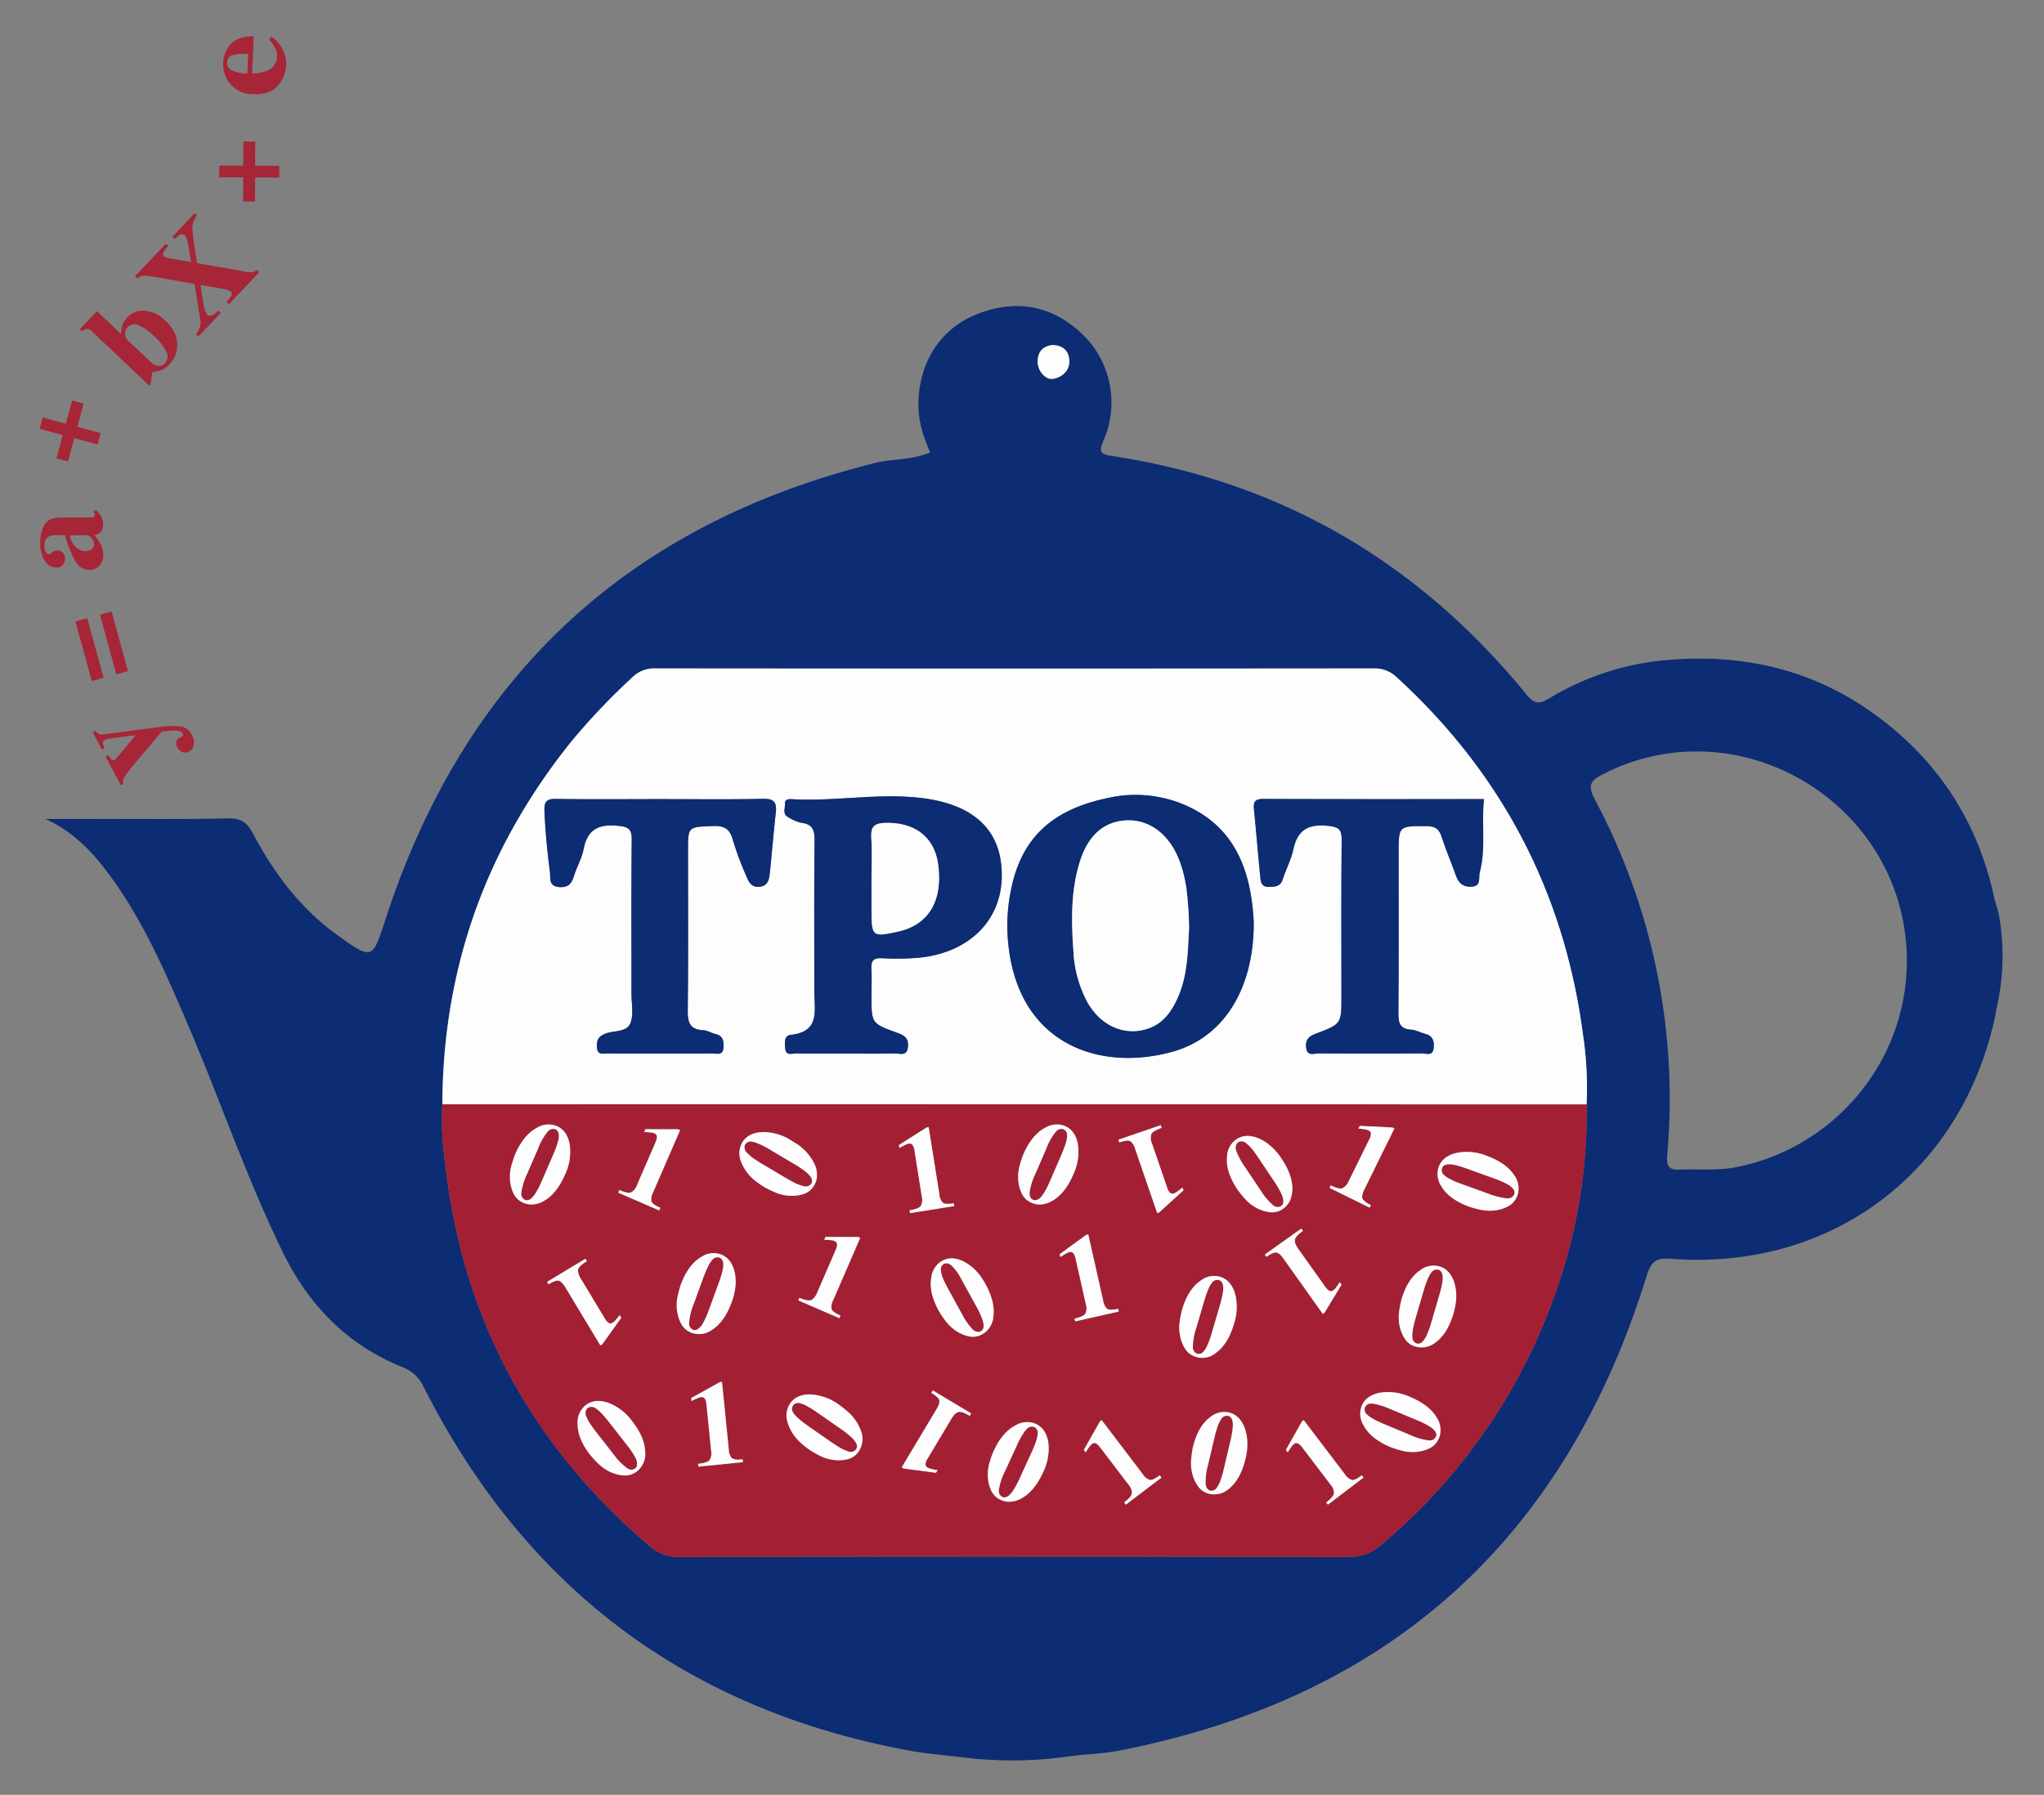 <svg id="Layer_1" data-name="Layer 1" xmlns="http://www.w3.org/2000/svg" viewBox="-6.457 -4.518 624 548.08"><rect x="-6.457" y="-4.518" width="624" height="548.08" fill="#808080" stroke="none"/><defs><style>.cls-1{fill:none;}.cls-2{fill:#0c2c74;}.cls-3{fill:#a32034;}.cls-4{fill:#fdfdfd;}.cls-5{fill:#a62537;}</style></defs><title>tpot</title><path class="cls-1" d="M69.045,17.963l.259-6.002a14.914,14.914,0,0,0-4.902.402,2.212,2.212,0,0,0-1.485,2.21,2.372,2.372,0,0,0,1.497,2.459A14.159,14.159,0,0,0,69.045,17.963Z"/><path class="cls-1" d="M32.186,99.059l7.552,7.137a4.745,4.745,0,0,0,1.583.912,2.402,2.402,0,0,0,2.572-.754,2.936,2.936,0,0,0,.41-3.554,17.283,17.283,0,0,0-3.831-4.775,17.082,17.082,0,0,0-4.399-3.134,2.874,2.874,0,0,0-3.621.57A2.489,2.489,0,0,0,31.734,97.582,2.812,2.812,0,0,0,32.186,99.059Z"/><path class="cls-1" d="M19.605,163.745a2.879,2.879,0,0,0,1.962-.595,1.73,1.73,0,0,0,.663-1.322,3.069,3.069,0,0,0-.585-1.793,7.745,7.745,0,0,0-1.086-1.097l-5.783.017a8.245,8.245,0,0,0,1.226,2.774A4.237,4.237,0,0,0,19.605,163.745Z"/><path class="cls-1" d="M244.186,317.208c2.5-.002,5-.018,7.499-.018,2.5,0,5.0.019,7.499.023-2.5-.004-5-.023-7.499-.023S246.685,317.205,244.186,317.208Z"/><path class="cls-1" d="M353.74,258.685a35.938,35.938,0,0,1,1.337,4.554A35.931,35.931,0,0,0,353.74,258.685Z"/><path class="cls-1" d="M482.979,231.858c-3.753,1.912-4.906,3.293-2.624,7.632A194.159,194.159,0,0,1,502.491,348.507c-.273,3.18.727,4.257,3.731,4.133,5.932-.245,11.743.422,17.818-.831,29.725-6.129,51.561-32.255,51.629-62.711C575.777,241.588,525.147,210.37,482.979,231.858Z"/><path class="cls-2" d="M602.31,269.451q-7.618-34.955-36.57-55.923c-19.114-13.834-40.705-18.581-63.875-16.445A82.914,82.914,0,0,0,466.572,208.685c-3.005,1.803-4.55,1.922-7.08-1.18-32.95-40.395-75.066-65.038-126.77-72.834-3.633-.548-3.56-1.658-2.299-4.643a28.985,28.985,0,0,0-6.599-32.642c-9.257-8.707-20.115-10.611-31.888-6.025-11.362,4.426-17.852,14.814-18.017,27.422-.069,5.259,1.479,10.031,3.593,14.811-5.554,2.477-11.34,1.904-16.71,3.238Q147.319,165.02,111.196,276.297c-3.955,12.229-3.951,12.444-14.778,4.637-11.198-8.074-19.233-18.828-25.612-30.86-1.765-3.328-3.637-4.791-7.599-4.696-12.991.312-25.994.157-38.992.176q-8.383.012-16.766.001c7.341,3.367,12.832,8.505,17.586,14.576,11.525,14.716,18.804,31.705,26.063,48.7,9.796,22.935,17.821,46.603,28.797,69.056,7.929,16.221,19.709,28.303,36.553,35.07a11.733,11.733,0,0,1,6.525,6.228q46.872,92.489,148.955,110.998c4.091.734,11.283,1.414,15.9,1.97a122.3,122.3,0,0,0,32.372-.387c5.231-.7,9.918-.728,14.866-1.691,82.718-16.099,136.295-64.613,161.15-144.927,1.411-4.559,2.886-5.629,7.579-5.279,48.713,3.64,88.512-26.238,98.778-73.786.252-1.167.194-1.55.627-3.318a71.13,71.13,0,0,0,.634-27.593C603.423,272.886,602.708,271.274,602.31,269.451ZM314.808,100.837c3.267.083,5.064,1.763,5.179,4.854.131,3.523-3.058,5.375-5.326,5.504-1.962.112-4.457-2.443-4.346-5.532C310.422,102.744,312.017,101.171,314.808,100.837ZM461.313,407.52A175.43,175.43,0,0,1,414.887,467.451a13.652,13.652,0,0,1-9.462,3.441q-102.182-.157-204.365-.004a12.908,12.908,0,0,1-9.045-3.17C157.348,438.239,136.329,401.222,130.107,356.005c-.413-2.999-.813-6.001-1.12-9.011a83.56,83.56,0,0,1-.399-14.321q.129-46.685,22.229-85.568a187.762,187.762,0,0,1,17.072-25.092,202.498,202.498,0,0,1,18.558-19.573,9.5,9.5,0,0,1,7.089-2.855q109.747.106,219.494-0a9.711,9.711,0,0,1,7.082,2.871q48.07,44.153,56.673,108.82a109.42,109.42,0,0,1,1.118,21.436C478.311,358.966,472.479,383.855,461.313,407.52Zm62.727-55.711c-6.075,1.253-11.886.586-17.818.831-3.005.124-4.004-.954-3.731-4.133A194.159,194.159,0,0,0,480.355,239.49c-2.282-4.339-1.129-5.72,2.624-7.632,42.168-21.488,92.798,9.73,92.691,57.241C575.601,319.555,553.765,345.68,524.04,351.809Z"/><path class="cls-3" d="M128.589,332.674h-.001a83.56,83.56,0,0,0,.399,14.321c.307,3.009.707,6.011,1.12,9.011,6.222,45.217,27.241,82.234,61.908,111.712a12.908,12.908,0,0,0,9.045,3.17q102.182-.143,204.365.004A13.652,13.652,0,0,0,414.887,467.451a175.43,175.43,0,0,0,46.426-59.931c11.166-23.665,16.998-48.554,16.59-74.805q-120.437-.029-240.873-.056Q182.809,332.649,128.589,332.674Zm37.465,21.433q-2.554,5.895-6.472,8.096a7.682,7.682,0,0,1-3.861,1.09,6.073,6.073,0,0,1-2.359-.508,5.775,5.775,0,0,1-2.984-2.729,11.331,11.331,0,0,1-1.129-4.193,12.946,12.946,0,0,1,.366-4.244,33.975,33.975,0,0,1,1.202-3.668q2.596-5.991,6.693-8.115a6.734,6.734,0,0,1,5.995-.506q3.164,1.371,3.941,5.528c.006.031.007.062.013.093A15.989,15.989,0,0,1,166.054,354.106ZM160.561,386.914l11.695-7.054.45.747q-2.376,1.433-2.655,2.483a1.984,1.984,0,0,0-.033.696,5.41,5.41,0,0,0,.846,2.167l1.18,1.956,4.394,7.287,1.672,2.773a4.288,4.288,0,0,0,1.258,1.482,1.189,1.189,0,0,0,1.276-.104,4.968,4.968,0,0,0,1.016-.966c.164-.182.368-.427.593-.705.151-.187.306-.38.484-.61l.479.793-5.826,8.143-.547.332-9.019-14.954-1.699-2.817a7.59,7.59,0,0,0-.927-1.262,2.467,2.467,0,0,0-1.017-.723q-.914-.278-3.17,1.082ZM193.403,344.89l.214-.495a6.381,6.381,0,0,0,.423-1.283,2.252,2.252,0,0,0,.054-.603,1.192,1.192,0,0,0-.826-.979,4.943,4.943,0,0,0-1.377-.267q-.609-.07-1.694-.114l.367-.849,10.013.017.587.254-1.261,2.912-6.988,16.13a4.166,4.166,0,0,0-.488,2.735q.305.907,2.72,1.953l-.292.674-.055.126-12.531-5.429.347-.8q2.546,1.103,3.564.72a3.989,3.989,0,0,0,1.859-2.324Zm-2.889,94.074a6.74,6.74,0,0,1-2.459,5.744,5.783,5.783,0,0,1-3.822,1.319,11.334,11.334,0,0,1-4.224-1.011,12.941,12.941,0,0,1-3.555-2.348A29.72,29.72,0,0,1,174.343,440.471c-.176-.198-.349-.392-.537-.61q-4.025-5.143-3.934-9.757a6.73,6.73,0,0,1,2.417-5.508q2.719-2.127,6.74-.824a15.939,15.939,0,0,1,7.462,5.639,23.594,23.594,0,0,1,2.443,3.76A13.105,13.105,0,0,1,190.514,438.964Zm9.856-47.4a33.728,33.728,0,0,1,.986-3.732q2.243-6.133,6.21-8.49a6.731,6.731,0,0,1,5.956-.854q3.239,1.185,4.256,5.29a13.729,13.729,0,0,1,.218,5.05,19.9,19.9,0,0,1-1.068,4.264q-2.208,6.032-5.991,8.457a6.738,6.738,0,0,1-6.176.943,5.779,5.779,0,0,1-3.139-2.551,10.582,10.582,0,0,1-1.044-2.575,13.108,13.108,0,0,1-.328-1.545A12.912,12.912,0,0,1,200.37,391.563Zm48.174-14.128.063-.145a5.9,5.9,0,0,0,.451-1.431,2.016,2.016,0,0,0,.026-.455,1.192,1.192,0,0,0-.826-.979,4.943,4.943,0,0,0-1.377-.267q-.609-.07-1.694-.114l.367-.849,10.013.017.587.254-1.036,2.392-7.213,16.65a4.166,4.166,0,0,0-.488,2.735c.19.566,1.007,1.175,2.433,1.823.096.043.186.087.287.13l-.347.8-12.531-5.429.347-.8a8.166,8.166,0,0,0,2.897.812,1.863,1.863,0,0,0,.667-.092,1.983,1.983,0,0,0,.593-.385,5.442,5.442,0,0,0,1.267-1.94Zm-13.802,46.616q1.973-2.83,6.201-2.765a15.927,15.927,0,0,1,8.788,3.199,25.409,25.409,0,0,1,2.49,1.968,13.956,13.956,0,0,1,4.159,5.983,6.736,6.736,0,0,1-.665,6.213,5.779,5.779,0,0,1-3.266,2.383,11.32,11.32,0,0,1-4.335.273,12.928,12.928,0,0,1-4.087-1.2,33.985,33.985,0,0,1-3.356-1.907,23.808,23.808,0,0,1-2.762-2.239,13.286,13.286,0,0,1-3.862-5.931A6.735,6.735,0,0,1,234.741,424.051Zm7.567-72.868a7.632,7.632,0,0,1,.583,4.057,6.091,6.091,0,0,1-.794,2.187,5.784,5.784,0,0,1-3.085,2.614,10.794,10.794,0,0,1-3.218.589c-.354.013-.715.015-1.084-0a12.996,12.996,0,0,1-4.163-.901,33.784,33.784,0,0,1-3.486-1.657,24.811,24.811,0,0,1-2.428-1.638,13.657,13.657,0,0,1-4.772-6.032,6.728,6.728,0,0,1,.258-6.01q1.762-2.966,5.984-3.209a15.94,15.94,0,0,1,8.998,2.553c.402.239.783.483,1.155.729A15.201,15.201,0,0,1,242.309,351.183Zm-26.28,86.914a4.154,4.154,0,0,0,.906,2.626,3.694,3.694,0,0,0,2.479.442c.266-.012.543-.03.848-.06l.087.867-.154.015L209.371,443.071l-2.612.262-.087-.867q2.761-.277,3.464-1.105a3.997,3.997,0,0,0,.492-2.937l-1.302-12.996-.097-.965c-.028-.275-.065-.515-.107-.739a3.133,3.133,0,0,0-.395-1.14,1.189,1.189,0,0,0-1.198-.451,4.939,4.939,0,0,0-1.332.438q-.567.234-1.535.725l-.092-.92,8.752-4.861.637-.064.766,7.648ZM280.315,360.157a4.171,4.171,0,0,0,1.056,2.569,2.151,2.151,0,0,0,1.231.348,10.477,10.477,0,0,0,2.113-.16l.137.861-13.488,2.144-.137-.86a11.387,11.387,0,0,0,2.188-.534,2.666,2.666,0,0,0,1.206-.771,3.996,3.996,0,0,0,.321-2.959l-.06-.377-1.957-12.308-.187-1.173a4.288,4.288,0,0,0-.608-1.848,1.002,1.002,0,0,0-.289-.247,1.361,1.361,0,0,0-.933-.135,4.95,4.95,0,0,0-1.305.514q-.552.268-1.492.813l-.145-.914,8.457-5.359.633-.1.278,1.75Zm50.016,32.502a4.176,4.176,0,0,0,1.219,2.496,1.946,1.946,0,0,0,.988.249,8.928,8.928,0,0,0,2.36-.274l.193.85-1.729.389-9.289,2.093-2.307.52-.191-.851q2.707-.609,3.303-1.519a3.988,3.988,0,0,0,.133-2.974l-2.249-9.99-.833-3.698c-.036-.16-.076-.301-.115-.443a3.595,3.595,0,0,0-.612-1.362,1.189,1.189,0,0,0-1.244-.303,4.974,4.974,0,0,0-1.27.596q-.533.302-1.436.906l-.203-.902,8.096-5.889.625-.141.965,4.284Zm17.561-53.592.283.824q-2.624.901-3.117,1.87a3.99,3.99,0,0,0,.194,2.971l4.562,13.268a4.3,4.3,0,0,0,.919,1.715,1.02,1.02,0,0,0,.151.102,1.241,1.241,0,0,0,1.119.064,4.937,4.937,0,0,0,1.196-.73q.498-.36,1.328-1.059l.301.874-7.403,6.74-.605.208-6.749-19.625a4.155,4.155,0,0,0-1.484-2.348q-.836-.464-3.326.392l-.283-.824,4.09-1.406Zm60.358,1.036.408-.829,9.999.504.575.283-9.169,18.617a5.95,5.95,0,0,0-.656,2.011,1.978,1.978,0,0,0,.034.696,1.345,1.345,0,0,0,.232.432,6.922,6.922,0,0,0,2.391,1.652l-.386.782-12.252-6.035.277-.562.108-.22q2.489,1.228,3.524.895a3.992,3.992,0,0,0,1.971-2.23l6.2-12.587a4.286,4.286,0,0,0,.568-1.86,1.19,1.19,0,0,0-.777-1.018,4.975,4.975,0,0,0-1.361-.334l-.033-.005C409.503,340.23,408.954,340.166,408.25,340.103Zm-.851,108.404-6.668,5.071-1.796,1.366-.527-.693a7.925,7.925,0,0,0,2.173-2.198,1.754,1.754,0,0,0,.202-.557,3.897,3.897,0,0,0-1.046-2.659c-.026-.035-.042-.066-.069-.101l-5.889-7.743-2.363-3.107-.242-.318a4.288,4.288,0,0,0-1.41-1.34,1.189,1.189,0,0,0-1.258.242,4.975,4.975,0,0,0-.906,1.068q-.36.498-.93,1.422l-.561-.736,4.918-8.721.51-.388,3.059,4.022,6.164,8.106,3.339,4.391a4.157,4.157,0,0,0,2.145,1.766q.94.179,3.035-1.416l.527.694Zm-18.548-74.472a2.909,2.909,0,0,0,.418,1.792,8.064,8.064,0,0,0,.609,1.002l8.133,11.433a4.295,4.295,0,0,0,1.367,1.385.998.998,0,0,0,.531.092,1.484,1.484,0,0,0,.733-.293,4.999,4.999,0,0,0,.94-1.041q.375-.485.975-1.391l.536.754-2.102,3.464-2.435,4.015-.656,1.081-.523.372-11.605-16.314-.424-.597a9.336,9.336,0,0,0-.602-.763,3.072,3.072,0,0,0-1.486-1.069q-.935-.208-3.078,1.317l-.506-.71,11.128-7.917.506.71Q389.05,372.967,388.851,374.036Zm-4.094-24.785q3.574,5.338,3.301,9.824a8.845,8.845,0,0,1-.465,2.393,6.116,6.116,0,0,1-2.413,3.152,5.784,5.784,0,0,1-3.91,1.032,11.323,11.323,0,0,1-4.136-1.321,12.937,12.937,0,0,1-3.371-2.605,33.785,33.785,0,0,1-2.433-2.997q-3.633-5.427-3.199-10.021a6.729,6.729,0,0,1,2.822-5.313q2.867-1.919,6.781-.32a12.916,12.916,0,0,1,2.365,1.301A17.8,17.8,0,0,1,384.757,349.251Zm-21.903,79.082a6.731,6.731,0,0,1,5.812-1.556q3.357.791,4.854,4.747a12.995,12.995,0,0,1,.708,2.959,18.111,18.111,0,0,1-.447,6.389q-1.474,6.253-4.943,9.109a6.733,6.733,0,0,1-6.021,1.671,5.783,5.783,0,0,1-3.419-2.159,11.339,11.339,0,0,1-1.852-3.928c-.046-.167-.077-.343-.116-.514a13.28,13.28,0,0,1-.272-3.728,33.987,33.987,0,0,1,.536-3.823Q359.195,431.145,362.854,428.333Zm7.668-38.006a12.65,12.65,0,0,1,.376,1.6,17.006,17.006,0,0,1-.617,7.749q-1.808,6.164-5.425,8.831a6.477,6.477,0,0,1-7.241.888,5.558,5.558,0,0,1-2.159-1.883,11.326,11.326,0,0,1-1.638-4.022,12.968,12.968,0,0,1-.16-4.257,34.056,34.056,0,0,1,.74-3.788q1.838-6.267,5.644-8.879a6.73,6.73,0,0,1,5.887-1.24Q369.239,386.297,370.522,390.327ZM345.365,448.774l-7.689,5.847-.425.323-.527-.693a13.579,13.579,0,0,0,1.275-1.085,3.367,3.367,0,0,0,1.099-1.669,3.996,3.996,0,0,0-1.115-2.76l-1.196-1.573-6.223-8.184-1.074-1.412c-.076-.1-.147-.182-.22-.272a3.774,3.774,0,0,0-1.19-1.068,1.189,1.189,0,0,0-1.258.242,4.947,4.947,0,0,0-.906,1.068q-.36.498-.93,1.422l-.561-.736,4.918-8.721.51-.388,3.42,4.497,2.85,3.748,6.291,8.273a4.162,4.162,0,0,0,2.146,1.766q.94.179,3.035-1.416l.527.694ZM321.212,354.105q-2.555,5.895-6.472,8.096a8.453,8.453,0,0,1-2.723.995,6.072,6.072,0,0,1-3.498-.412,5.773,5.773,0,0,1-2.984-2.729,11.322,11.322,0,0,1-1.13-4.193,12.934,12.934,0,0,1,.366-4.244,33.951,33.951,0,0,1,1.201-3.668q2.596-5.991,6.693-8.115a6.734,6.734,0,0,1,5.995-.506q3.164,1.371,3.941,5.528c.035.191.054.386.08.58A16.28,16.28,0,0,1,321.212,354.105Zm-11.474,76.163q3.135,1.441,3.82,5.613a12.618,12.618,0,0,1,.137,1.523,16.921,16.921,0,0,1-1.73,7.694q-2.681,5.837-6.646,7.952a7.648,7.648,0,0,1-3.964,1.006,6.082,6.082,0,0,1-2.268-.56,5.777,5.777,0,0,1-2.925-2.793,11.328,11.328,0,0,1-1.037-4.217,12.953,12.953,0,0,1,.458-4.234,34.274,34.274,0,0,1,1.281-3.642q2.726-5.934,6.87-7.968A6.732,6.732,0,0,1,309.738,430.268Zm-15.367-42.725c1.966,3.58,2.779,6.796,2.469,9.656-.015.139-.019.282-.04.42a6.739,6.739,0,0,1-3.354,5.272,5.779,5.779,0,0,1-3.985.685,11.333,11.333,0,0,1-4.006-1.678,12.965,12.965,0,0,1-3.129-2.891,34.082,34.082,0,0,1-2.161-3.199q-3.144-5.725-2.308-10.263a6.729,6.729,0,0,1,3.275-5.046q3.023-1.661,6.784.274a14.889,14.889,0,0,1,5.441,5.113C293.708,386.412,294.049,386.957,294.371,387.544Zm-8.225,39.108a2.847,2.847,0,0,0-1.425,1.047,7.846,7.846,0,0,0-.722,1.015l-7.201,12.042a4.282,4.282,0,0,0-.718,1.809,1.187,1.187,0,0,0,.692,1.076,2.595,2.595,0,0,0,.446.196h0a7.912,7.912,0,0,0,.884.247q.596.149,1.665.334l-.475.793-.566-.075h-0l-7.151-.948-2.207-.293-.55-.329,10.652-17.811c.089-.148.152-.28.227-.419.03-.056.064-.115.092-.169a3.431,3.431,0,0,0,.52-2.058q-.185-.939-2.443-2.29l.447-.748,11.721,7.01-.447.748Q287.206,426.405,286.147,426.652Zm123.692,4.126a6.728,6.728,0,0,1-.586-5.987q1.329-3.183,5.475-4.015a15.929,15.929,0,0,1,9.267,1.267q5.928,2.474,8.181,6.363a6.734,6.734,0,0,1,.666,6.212c-.037.088-.086.161-.125.245a5.716,5.716,0,0,1-2.563,2.776,11.334,11.334,0,0,1-4.179,1.186,12.975,12.975,0,0,1-4.248-.309,34.349,34.349,0,0,1-3.685-1.153,22.288,22.288,0,0,1-4.172-2.247A12.598,12.598,0,0,1,409.839,430.778Zm28.187-37.983a20.583,20.583,0,0,1-.747,3.724q-1.808,6.164-5.425,8.831a6.734,6.734,0,0,1-6.102,1.345,5.776,5.776,0,0,1-3.298-2.34,11.326,11.326,0,0,1-1.638-4.022,11.787,11.787,0,0,1-.252-2.213,14.625,14.625,0,0,1,.092-2.044,34.143,34.143,0,0,1,.74-3.788q1.838-6.267,5.644-8.878a6.73,6.73,0,0,1,5.887-1.241q3.311.971,4.593,5.001A13.973,13.973,0,0,1,438.026,392.795Zm18.75-32.263a6.113,6.113,0,0,1-1.332,2.165,5.543,5.543,0,0,1-1.207.981,11.321,11.321,0,0,1-4.116,1.385,12.943,12.943,0,0,1-4.258-.104,33.786,33.786,0,0,1-3.736-.973c-.17-.062-.325-.13-.491-.194-3.824-1.466-6.507-3.458-8.021-5.988a6.729,6.729,0,0,1-.874-5.952q1.173-3.245,5.275-4.274a15.934,15.934,0,0,1,9.316.817q6.041,2.186,8.479,5.962A6.739,6.739,0,0,1,456.776,360.532Z"/><path class="cls-4" d="M476.785,311.278q-8.545-64.66-56.673-108.82a9.711,9.711,0,0,0-7.082-2.871q-109.747.106-219.494 0a9.5,9.5,0,0,0-7.089,2.855,202.498,202.498,0,0,0-18.558,19.573A187.762,187.762,0,0,0,150.818,247.106q-22.013,38.914-22.229,85.568h.001q54.22-.01,108.441-.015,120.437.02,240.873.056A109.42,109.42,0,0,0,476.785,311.278ZM230.386,243.61c-.692,6.114-1.186,12.251-1.817,18.372-.208,2.018-.552,4.037-3.203,4.289-2.626.25-3.381-1.799-4.121-3.578a92.102,92.102,0,0,1-3.987-10.749c-.906-3.281-2.487-4.35-5.951-4.222-7.712.286-7.722.063-7.722,7.543-.001,16.159.109,32.319-.083,48.476-.043,3.672.41,6.115,4.692,6.321,1.279.062,2.506.864,3.794,1.166,2.367.555,2.549,2.229,2.409,4.202-.176,2.472-2.046,1.729-3.365,1.735q-15.992.071-31.985.005c-1.367-.004-3.133.565-3.275-1.856-.118-2.006.259-3.228,2.465-4.149,2.651-1.107,6.667-.34,7.791-3.334.99-2.636.29-5.917.291-8.912.009-15.659-.083-31.319.076-46.977.033-3.217-.853-3.951-4.095-4.282-5.868-.598-9.401.963-10.586,7.099-.528,2.737-2.01,5.277-2.863,7.969-.707,2.232-1.456,3.766-4.377,3.646-3.577-.148-2.813-2.8-3.05-4.631-.787-6.101-1.399-12.217-1.664-18.384-.136-3.175.612-3.969,3.688-3.921q3.935.062,7.87.079c7.871.041,15.743-.017,23.614-.018,10.495-.001,20.993.15,31.483-.088C229.828,239.332,230.742,240.461,230.386,243.61ZM274.217,287.917a78.258,78.258,0,0,1-11.468.162c-2.462-.116-3.286.708-3.177,3.084.131,2.827.028,5.664.027,8.497-.002,8.307-.017,8.349,7.915,11.221,2.058.745,3.429,1.558,3.223,4.164-.252,3.187-2.507,2.063-4.056,2.1-2.498.06-4.997.071-7.497.067s-5-.023-7.499-.023c-2.5-0-5.0.016-7.499.018s-4.999-.009-7.497-.062c-1.263-.027-3.287.909-3.438-1.573-.098-1.615-.465-3.857,1.753-4.097,9.005-.974,7.134-7.583,7.135-13.265.004-15.331-.082-30.663.071-45.992.031-3.113-.477-5.053-3.962-5.474a13.017,13.017,0,0,1-4.106-1.748c-1.783-.928-.879-2.65-.973-4.027-.095-1.389,1.056-1.514,2.07-1.454,13.667.8,27.364-2.146,40.969-.17,15.849,2.302,23.53,10.748,23.146,24.281C298.979,276.821,289.154,286.414,274.217,287.917ZM351.497,316.635c-22.856,6.354-48.657-2.663-50.385-36.075a54.177,54.177,0,0,1,1.191-13.907c3.297-15.764,12.951-23.981,29.083-27.413a38.2,38.2,0,0,1,23.429,1.861c16.226,6.806,20.675,20.902,21.472,35.825C376.432,297.335,367.185,312.273,351.497,316.635Zm93.793-54.811c-.453,1.703.621,4.323-2.648,4.431-2.594.085-3.885-1.271-4.692-3.559-1.381-3.92-3.059-7.74-4.308-11.698-.786-2.491-2.081-3.238-4.662-3.246-8.458-.026-8.457-.143-8.458,8.276-.001,16.323.073,32.648-.069,48.97-.026,3.022.605,4.703,3.901,4.905,1.448.088,2.837.914,4.284,1.281,2.193.557,2.745,1.938,2.615,4.074-.176,2.901-2.29,1.878-3.669,1.889q-15.74.121-31.48-.002c-1.386-.011-3.495,1.036-3.827-1.763-.289-2.438.789-3.446,3.012-4.279,7.808-2.926,7.771-3.024,7.77-11.444-0-15.824-.104-31.649.081-47.47.04-3.429-.829-4.205-4.317-4.548-6.021-.592-9.228,1.365-10.464,7.308-.636,3.059-2.225,5.909-3.16,8.922-.706,2.274-2.22,2.418-4.215,2.449-2.54.04-2.574-1.747-2.733-3.329-.682-6.785-1.2-13.587-1.894-20.371-.234-2.289.316-3.187,2.852-3.177,22.464.091,44.929.053,67.358.053C445.792,247.282,447.191,254.685,445.29,261.824Z"/><path class="cls-4" d="M314.662,111.195c2.268-.129,5.457-1.981,5.326-5.504-.115-3.091-1.912-4.77-5.179-4.854-2.791.334-4.386,1.907-4.492,4.826C310.205,108.752,312.7,111.307,314.662,111.195Z"/><path class="cls-2" d="M354.815,241.101a38.2,38.2,0,0,0-23.429-1.861c-16.132,3.433-25.786,11.65-29.083,27.413a54.177,54.177,0,0,0-1.191,13.907C302.84,313.972,328.641,322.989,351.497,316.635c15.688-4.362,24.936-19.299,24.79-39.709C375.491,262.002,371.041,247.907,354.815,241.101Zm-.287,55.068a30.142,30.142,0,0,1-1.383,3.825c-1.937,4.383-4.546,8.135-9.412,9.676-7.07,2.24-14.307-1.035-18.343-8.372a36.613,36.613,0,0,1-4.141-15.285c-.67-9.328-.862-18.641,2.037-27.688,2.502-7.808,7.327-11.959,13.984-12.331,6.823-.381,12.798,3.885,15.957,11.39q.273.648.514,1.3a35.931,35.931,0,0,1,1.337,4.554q.294,1.298.508,2.608c.054.327.107.654.154.982a107.364,107.364,0,0,1,.813,12.115C356.233,284.744,356.143,290.581,354.528,296.168Z"/><path class="cls-2" d="M276.207,239.344c-13.605-1.976-27.302.97-40.969.17-1.014-.059-2.165.066-2.07,1.454.094,1.377-.81,3.099.973,4.027a13.017,13.017,0,0,0,4.106,1.748c3.485.421,3.993,2.361,3.962,5.474-.153,15.329-.067,30.661-.071,45.992-.001,5.682,1.869,12.291-7.135,13.265-2.218.24-1.852,2.482-1.753,4.097.151,2.482,2.176,1.546,3.438,1.573,2.498.053,4.998.065,7.497.062s5-.018,7.499-.018,5.0.019,7.499.023,4.999-.007,7.497-.067c1.549-.037,3.804,1.087,4.056-2.1.206-2.606-1.165-3.419-3.223-4.164-7.932-2.872-7.917-2.914-7.915-11.221.001-2.833.104-5.67-.027-8.497-.11-2.375.714-3.199,3.177-3.084a78.258,78.258,0,0,0,11.468-.162c14.937-1.503,24.762-11.096,25.136-24.292C299.737,250.092,292.056,241.646,276.207,239.344Zm-8.406,40.586c-8.003,1.769-8.198,1.609-8.2-6.745q-.001-4.732-.003-9.464c-.002-3.113.107-6.233.053-9.343-.018-1.037-.054-2.072-.118-3.106-.197-3.173.761-4.387,4.075-4.508,9.03-.332,15.149,4.197,16.322,12.507C281.497,270.381,277.097,277.875,267.8,279.931Z"/><path class="cls-2" d="M226.417,239.41c-10.49.238-20.988.087-31.483.088-7.871.001-15.743.058-23.614.018q-3.935-.02-7.87-.079c-3.076-.048-3.824.746-3.688,3.921.265,6.166.877,12.283,1.664,18.384.236,1.831-.528,4.483,3.05,4.631,2.921.121,3.669-1.413,4.377-3.646.853-2.692,2.335-5.231,2.863-7.969,1.184-6.136,4.718-7.697,10.586-7.099,3.242.331,4.128,1.065,4.095,4.282-.159,15.658-.067,31.318-.076,46.977-.002,2.996.698,6.276-.291,8.912-1.124,2.994-5.14,2.227-7.791,3.334-2.206.921-2.583,2.143-2.465,4.149.143,2.421,1.908,1.852,3.275,1.856q15.992.051,31.985-.005c1.319-.006,3.19.737,3.365-1.735.14-1.973-.042-3.648-2.409-4.202-1.289-.302-2.515-1.105-3.794-1.166-4.282-.206-4.736-2.649-4.692-6.321.191-16.157.082-32.317.083-48.476 0-7.479.01-7.257,7.722-7.543,3.464-.128,5.046.941,5.951,4.222a92.102,92.102,0,0,0,3.987,10.749c.741,1.78,1.495,3.829,4.121,3.578,2.651-.253,2.995-2.272,3.203-4.289.631-6.121,1.125-12.258,1.817-18.372C230.742,240.461,229.828,239.332,226.417,239.41Z"/><path class="cls-2" d="M379.21,239.443c-2.535-.01-3.086.888-2.852,3.177.693,6.784,1.212,13.586,1.894,20.371.159,1.583.193,3.369,2.733,3.329,1.995-.031,3.509-.175,4.215-2.449.935-3.013,2.524-5.863,3.16-8.922,1.236-5.943,4.443-7.9,10.464-7.308,3.488.343,4.357,1.119,4.317,4.548-.186,15.822-.082,31.647-.081,47.47 0,8.419.038,8.518-7.77,11.444-2.223.833-3.301,1.841-3.012,4.279.332,2.799,2.44,1.751,3.827,1.763q15.739.13,31.48.002c1.379-.011,3.493,1.013,3.669-1.889.13-2.136-.422-3.518-2.615-4.074-1.447-.367-2.836-1.192-4.284-1.281-3.296-.201-3.927-1.882-3.901-4.905.141-16.322.068-32.646.069-48.97 0-8.419,0-8.302,8.458-8.276,2.581.008,3.876.755,4.662,3.246,1.248,3.958,2.927,7.779,4.308,11.698.806,2.289,2.098,3.645,4.692,3.559,3.269-.108,2.195-2.728,2.648-4.431,1.901-7.139.502-14.542,1.278-22.328C424.139,239.496,401.674,239.534,379.21,239.443Z"/><path class="cls-4" d="M355.585,265.846q-.215-1.31-.508-2.608a35.938,35.938,0,0,0-1.337-4.554q-.242-.652-.514-1.3c-3.158-7.506-9.134-11.771-15.957-11.39-6.657.372-11.482,4.523-13.984,12.331-2.899,9.047-2.707,18.361-2.037,27.688a36.613,36.613,0,0,0,4.141,15.285c4.037,7.337,11.273,10.611,18.343,8.372,4.866-1.541,7.475-5.294,9.412-9.676a30.142,30.142,0,0,0,1.383-3.825c1.615-5.588,1.705-11.424,2.024-17.225a107.364,107.364,0,0,0-.813-12.115C355.692,266.5,355.639,266.173,355.585,265.846Z"/><path class="cls-4" d="M263.608,246.764c-3.313.122-4.272,1.335-4.075,4.508.064,1.034.1,2.069.118,3.106.054,3.11-.055,6.23-.053,9.343q.004,4.732.003,9.464c.002,8.354.197,8.515,8.2,6.745,9.297-2.055,13.696-9.549,12.129-20.659C278.757,250.961,272.637,246.433,263.608,246.764Z"/><path class="cls-3" d="M236.316,427.671a14.557,14.557,0,0,0,1.747,1.621q.974.789,2.324,1.73l6.854,4.775c.515.353.994.667,1.449.957a14.519,14.519,0,0,0,3.859,1.94,2.043,2.043,0,0,0,2.355-.655,1.814,1.814,0,0,0-.084-2.037,6.689,6.689,0,0,0-1.062-1.363,26.879,26.879,0,0,0-3.669-2.926l-3.85-2.683-3.004-2.094a31.047,31.047,0,0,0-3.782-2.332l-.001-0a7.104,7.104,0,0,0-1.493-.576,2.036,2.036,0,0,0-2.331.619,2.06,2.06,0,0,0,.225,2.433A5.342,5.342,0,0,0,236.316,427.671Z"/><path class="cls-3" d="M363.41,387.342a7.653,7.653,0,0,0-.888,1.562,31.523,31.523,0,0,0-1.409,3.992l-2.351,8.016a19.388,19.388,0,0,0-1.061,5.953,2.045,2.045,0,0,0,1.37,2.025,1.827,1.827,0,0,0,1.92-.746,6.72,6.72,0,0,0,.94-1.423,26.991,26.991,0,0,0,1.608-4.408l2.351-8.016c.322-1.098.571-2.064.752-2.904a14.155,14.155,0,0,0,.338-2.337,5.128,5.128,0,0,0-.009-.687q-.167-1.673-1.327-2.014A2.062,2.062,0,0,0,363.41,387.342Z"/><path class="cls-3" d="M371.043,347.173a22.725,22.725,0,0,0,2.633,4.767l4.646,6.941a19.42,19.42,0,0,0,3.891,4.63,2.045,2.045,0,0,0,2.434.247c.739-.496.888-1.428.46-2.787-.08-.253-.172-.515-.292-.798a26.877,26.877,0,0,0-2.354-4.062l-4.646-6.941q-.629-.94-1.187-1.699a13.043,13.043,0,0,0-2.67-2.93c-.012-.008-.023-.011-.035-.019a2.019,2.019,0,0,0-2.361-.252,2.06,2.06,0,0,0-.675,2.348A4.885,4.885,0,0,0,371.043,347.173Z"/><path class="cls-3" d="M433.972,385.211q-.167-1.673-1.327-2.014a2.062,2.062,0,0,0-2.235.986,8.157,8.157,0,0,0-.969,1.748,32.833,32.833,0,0,0-1.327,3.806l-1.238,4.223-1.112,3.793c-.234.821-.425,1.561-.583,2.238a12.984,12.984,0,0,0-.478,3.715,2.044,2.044,0,0,0,1.37,2.025c.824.242,1.608-.204,2.353-1.311a8.299,8.299,0,0,0,.507-.857,27.043,27.043,0,0,0,1.608-4.409l2.351-8.016c.118-.401.223-.78.322-1.146a24.871,24.871,0,0,0,.708-3.371A6.734,6.734,0,0,0,433.972,385.211Z"/><path class="cls-3" d="M362.348,442.725a19.375,19.375,0,0,0-.738,6.001q.248,1.66,1.477,1.949a1.883,1.883,0,0,0,1.953-.948,6.982,6.982,0,0,0,.787-1.371,26.912,26.912,0,0,0,1.368-4.489l1.917-8.13q.248-1.051.419-1.944a18.185,18.185,0,0,0,.389-3.232,5.381,5.381,0,0,0-.047-.802q-.258-1.663-1.435-1.939a2.061,2.061,0,0,0-2.179,1.105,6.898,6.898,0,0,0-.678,1.301,29.248,29.248,0,0,0-1.316,4.368Z"/><path class="cls-3" d="M414.062,429.431c.645.312,1.366.637,2.185.978l7.709,3.217a19.401,19.401,0,0,0,5.801,1.709c.075.001.134-.014.206-.017a1.966,1.966,0,0,0,1.957-1.123q.611-1.46-1.841-3.08a26.843,26.843,0,0,0-4.205-2.083l-7.708-3.219a27.095,27.095,0,0,0-4.704-1.593,5.923,5.923,0,0,0-1.07-.133,2.037,2.037,0,0,0-2.147,1.098,2.063,2.063,0,0,0,.735,2.331,4.964,4.964,0,0,0,.452.386A15.476,15.476,0,0,0,414.062,429.431Z"/><path class="cls-3" d="M293.285,397.926a30.68,30.68,0,0,0-1.803-3.747l-4.02-7.322c-.198-.361-.389-.699-.577-1.023a15.469,15.469,0,0,0-2.86-3.927,3.83,3.83,0,0,0-.392-.264,1.845,1.845,0,0,0-1.971-.216,1.942,1.942,0,0,0-.885,1.985c.005.1-.005.188.007.295a12.154,12.154,0,0,0,1.216,3.419c.31.645.671,1.348,1.097,2.125l4.02,7.322c.026.047.051.089.078.136a19,19,0,0,0,3.391,4.817,2.337,2.337,0,0,0,1.802.657,1.741,1.741,0,0,0,.601-.199,1.552,1.552,0,0,0,.334-.249q.928-.897.149-3.307C293.421,398.277,293.349,398.097,293.285,397.926Z"/><path class="cls-3" d="M311.579,360.708c.159-.194.319-.403.481-.641a26.857,26.857,0,0,0,2.14-4.177l3.32-7.665c.565-1.303.993-2.417,1.292-3.352a9.249,9.249,0,0,0,.512-2.397,3.827,3.827,0,0,0-.032-.474,1.845,1.845,0,0,0-1.038-1.688,2.037,2.037,0,0,0-2.296.669c-.014.014-.029.021-.043.035a18.381,18.381,0,0,0-2.964,5.228l-3.32,7.665a19.407,19.407,0,0,0-1.786,5.777,3.356,3.356,0,0,0,.092.891,1.747,1.747,0,0,0,1.018,1.288,1.499,1.499,0,0,0,.662.121A2.886,2.886,0,0,0,311.579,360.708Z"/><path class="cls-3" d="M300.391,444.651a19.39,19.39,0,0,0-1.911,5.736,2.045,2.045,0,0,0,1.062,2.203c.793.364,1.647.022,2.561-1.004a8.481,8.481,0,0,0,.583-.727,26.782,26.782,0,0,0,2.23-4.13l3.487-7.59c.537-1.169.955-2.181,1.268-3.053a10.78,10.78,0,0,0,.642-2.476c.005-.059.016-.125.019-.18a2.037,2.037,0,0,0-1.022-2.185,2.064,2.064,0,0,0-2.355.652,5.716,5.716,0,0,0-.65.751,26.013,26.013,0,0,0-2.426,4.412Z"/><path class="cls-3" d="M455.835,360.153q.539-1.49-1.987-2.988c-.353-.21-.805-.435-1.307-.667-.812-.375-1.794-.777-2.994-1.211l-7.854-2.842c-.727-.263-1.394-.488-2.008-.68a16.015,16.015,0,0,0-3.349-.754,4.572,4.572,0,0,0-.492-.013q-1.68.063-2.093,1.201a2.063,2.063,0,0,0,.847,2.292,4.873,4.873,0,0,0,.438.341,19.388,19.388,0,0,0,3.99,1.931q.465.179.973.363l7.854,2.842a24.716,24.716,0,0,0,5.227,1.396,5.202,5.202,0,0,0,.649.031A2.045,2.045,0,0,0,455.835,360.153Z"/><path class="cls-3" d="M186.926,439.535a34.055,34.055,0,0,0-2.215-3.109l-5.148-6.578c-.09-.115-.174-.218-.262-.329q-1.124-1.414-2.022-2.36a9.393,9.393,0,0,0-1.906-1.64,2.034,2.034,0,0,0-2.41-.093,2.061,2.061,0,0,0-.499,2.392,10.023,10.023,0,0,0,1.265,2.458c.501.77,1.133,1.645,1.913,2.641l.944,1.206,4.204,5.372a19.399,19.399,0,0,0,4.224,4.327,2.042,2.042,0,0,0,2.444.065,1.49,1.49,0,0,0,.472-.625,3.763,3.763,0,0,0-.57-2.961C187.239,440.066,187.093,439.81,186.926,439.535Z"/><path class="cls-3" d="M205.353,393.57a19.361,19.361,0,0,0-1.446,5.871,2.044,2.044,0,0,0,1.233,2.11,1.522,1.522,0,0,0,1.209-.071,4.621,4.621,0,0,0,1.786-1.906,26.777,26.777,0,0,0,1.895-4.294l2.869-7.845q.39-1.066.675-1.967a20.778,20.778,0,0,0,.665-2.57,6.526,6.526,0,0,0,.126-1.308q-.057-1.682-1.192-2.097a2.064,2.064,0,0,0-2.296.839,7.675,7.675,0,0,0-.984,1.495,31.54,31.54,0,0,0-1.67,3.897Z"/><path class="cls-3" d="M162.362,348.226a32.419,32.419,0,0,0,1.476-3.968,7.7,7.7,0,0,0,.327-1.781,3.836,3.836,0,0,0-.047-.689,1.762,1.762,0,0,0-1.023-1.473,1.997,1.997,0,0,0-2.219.606c-.04.037-.08.058-.12.098A18.383,18.383,0,0,0,157.793,346.247l-3.32,7.665a19.406,19.406,0,0,0-1.786,5.777,2.044,2.044,0,0,0,1.11,2.179q1.453.63,3.105-1.8c.024-.035.051-.083.075-.12a27.709,27.709,0,0,0,2.065-4.057Z"/><path class="cls-3" d="M239.853,353.571a26.87,26.87,0,0,0-3.871-2.653l-5.416-3.217-1.766-1.049a25.838,25.838,0,0,0-4.593-2.291,5.562,5.562,0,0,0-.882-.227,2.039,2.039,0,0,0-2.28.787,2.062,2.062,0,0,0,.401,2.41,4.51,4.51,0,0,0,.298.351,13.436,13.436,0,0,0,2.113,1.726q1.016.703,2.399,1.526l7.182,4.266c.596.347,1.148.655,1.665.932a14.013,14.013,0,0,0,3.838,1.572,2.045,2.045,0,0,0,2.303-.824c.399-.671.245-1.449-.453-2.333A7.636,7.636,0,0,0,239.853,353.571Z"/><path class="cls-4" d="M163.504,339.329a6.734,6.734,0,0,0-5.995.506q-4.097,2.123-6.693,8.115a33.975,33.975,0,0,0-1.202,3.668,12.946,12.946,0,0,0-.366,4.244,11.331,11.331,0,0,0,1.129,4.193,5.775,5.775,0,0,0,2.984,2.729,6.073,6.073,0,0,0,2.359.508,7.682,7.682,0,0,0,3.861-1.09q3.919-2.2,6.472-8.096a15.989,15.989,0,0,0,1.404-9.156c-.005-.031-.007-.062-.013-.093Q166.67,340.7,163.504,339.329Zm-6.602,20.739q-1.652,2.43-3.105,1.8a2.044,2.044,0,0,1-1.11-2.179,19.406,19.406,0,0,1,1.786-5.777l3.32-7.665a18.383,18.383,0,0,1,2.963-5.228c.04-.04.08-.061.12-.098a1.997,1.997,0,0,1,2.219-.606,1.762,1.762,0,0,1,1.023,1.473,3.836,3.836,0,0,1,.047.689,7.7,7.7,0,0,1-.327,1.781,32.419,32.419,0,0,1-1.476,3.968l-3.32,7.665a27.709,27.709,0,0,1-2.065,4.057C156.952,359.985,156.926,360.033,156.902,360.068Z"/><path class="cls-5" d="M49.07,220.431l-.812.322a1.71,1.71,0,0,0-.873,1.195,2.438,2.438,0,0,0,.281,1.723,3.169,3.169,0,0,0,1.49,1.451,2.342,2.342,0,0,0,2.145-.197,2.853,2.853,0,0,0,1.379-1.868,4.099,4.099,0,0,0-.531-3.036,4.653,4.653,0,0,0-3.201-2.699,25.722,25.722,0,0,0-6.62.158l-16.688,2.174a3.955,3.955,0,0,1-2-.086,2.414,2.414,0,0,1-.959-.921l-.835.442,2.804,5.283.835-.442a4.816,4.816,0,0,1-.55-1.553q-.062-.59.671-.98a2.746,2.746,0,0,1,.733-.246q.442-.094,1.044-.194l7.351-.958.092.174-5.39,6.424q-.42.483-.593.652a1.426,1.426,0,0,1-.293.232.797.797,0,0,1-1.01-.132,5.319,5.319,0,0,1-.898-1.239l-.835.443,4.629,8.723.835-.442a2.036,2.036,0,0,1-.216-1.151,5.125,5.125,0,0,1,.762-1.366q.661-.939,1.395-1.865.735-.923,1.591-1.946l8.021-9.559a31.248,31.248,0,0,1,4.188-.403q1.835.031,2.318.94a.682.682,0,0,1,.053.553A.663.663,0,0,1,49.07,220.431Z"/><path class="cls-5" d="M10.778,168.784a2.397,2.397,0,0,0,1.941-.805,2.912,2.912,0,0,0,.668-1.941,2.644,2.644,0,0,0-.612-1.724,2.101,2.101,0,0,0-1.729-.738,2.148,2.148,0,0,0-.839.166,2.866,2.866,0,0,0-.722.436l-.269.232a1.541,1.541,0,0,1-.328.232.864.864,0,0,1-.385.078,1.149,1.149,0,0,1-.995-.682,3.453,3.453,0,0,1-.4-1.744,3.401,3.401,0,0,1,.832-2.637,3.84,3.84,0,0,1,2.592-.749l2.874-.008a34.994,34.994,0,0,0,3.172,8.035,4.77,4.77,0,0,0,4.239,2.554,3.727,3.727,0,0,0,3.213-1.418,5.023,5.023,0,0,0,1.025-3.031,7.668,7.668,0,0,0-.433-2.468,9.255,9.255,0,0,0-2.329-3.697,3.885,3.885,0,0,0,1.718-.68,3.077,3.077,0,0,0,1.018-2.569,5.101,5.101,0,0,0-.353-1.87,6.42,6.42,0,0,0-1.897-2.56l-.828.601a2.591,2.591,0,0,1,.474.567.951.951,0,0,1,.088.415.618.618,0,0,1-.297.492,1.182,1.182,0,0,1-.723.225l-9.567.026q-3.511.01-4.816,2.251a11.161,11.161,0,0,0-1.277,5.616,9.817,9.817,0,0,0,1.343,5.264A4.061,4.061,0,0,0,10.778,168.784Zm9.78-9.846a7.745,7.745,0,0,1,1.086,1.097,3.069,3.069,0,0,1,.585,1.793,1.73,1.73,0,0,1-.663,1.322,2.879,2.879,0,0,1-1.962.595,4.237,4.237,0,0,1-3.603-2.016,8.245,8.245,0,0,1-1.226-2.774Z"/><polygon class="cls-5" points="10.787 135.452 14.288 136.399 16.212 129.282 23.33 131.207 24.263 127.756 17.146 125.831 19.07 118.714 15.57 117.768 13.646 124.885 6.578 122.974 5.645 126.425 12.712 128.336 10.787 135.452"/><path class="cls-5" d="M20.152,95.914a2.382,2.382,0,0,1,1.528.833l17.454,16.496.385-.407.506-3.794a9.704,9.704,0,0,0,2.741-.542,6.081,6.081,0,0,0,2.37-1.608,8.658,8.658,0,0,0,2.505-6.512q-.145-3.706-3.707-7.072a10.074,10.074,0,0,0-6.052-2.919,6.482,6.482,0,0,0-5.583,2.115,6.217,6.217,0,0,0-1.549,2.836A9.173,9.173,0,0,0,30.557,97.52L23.128,90.498l-5.247,5.551.687.649A3.023,3.023,0,0,1,20.152,95.914Zm12.3-.454a2.874,2.874,0,0,1,3.621-.57,17.082,17.082,0,0,1,4.399,3.134,17.283,17.283,0,0,1,3.831,4.775,2.936,2.936,0,0,1-.41,3.554,2.402,2.402,0,0,1-2.572.754,4.745,4.745,0,0,1-1.583-.912L32.186,99.059A2.812,2.812,0,0,1,31.734,97.582,2.489,2.489,0,0,1,32.452,95.46Z"/><path class="cls-5" d="M37.03,79.714a7.725,7.725,0,0,1,2.315.091l13.589,2.367,1.727,10.859a5.277,5.277,0,0,1-.161,2.529,10.454,10.454,0,0,1-1.076,1.954l.729.688,6.783-7.178-.729-.688a6.428,6.428,0,0,1-1.427,1.172q-1.222.73-1.979.015a5.679,5.679,0,0,1-.998-2.482q-.239-1.146-.694-4.175l-.347-2.378,7.169,1.249a6.695,6.695,0,0,1,1.348.385,2.556,2.556,0,0,1,.707.417,1.011,1.011,0,0,1,.133,1.32,12.754,12.754,0,0,1-1.408,1.828l.729.688,9.235-9.771-.73-.688a3.285,3.285,0,0,1-1.682.734,13.654,13.654,0,0,1-3.45-.529l-13.108-2.282Q52.41,67.693,52.27,65.51a6.178,6.178,0,0,1,1.428-4.23l-.73-.689L46.184,67.769l.729.689a8.556,8.556,0,0,1,1.494-1.243,1.176,1.176,0,0,1,1.503.094,3.499,3.499,0,0,1,.812,1.669q.308,1.192,1.156,6.543l-6.735-1.173a6.458,6.458,0,0,1-.866-.208,1.559,1.559,0,0,1-.596-.352.936.936,0,0,1-.299-1.145,11.402,11.402,0,0,1,1.518-2.056L44.17,69.899l-9.395,9.94.729.689A2.962,2.962,0,0,1,37.03,79.714Z"/><polygon class="cls-5" points="67.764 57.017 71.39 57.033 71.422 49.66 78.795 49.692 78.811 46.118 71.438 46.085 71.47 38.713 67.844 38.697 67.812 46.069 60.49 46.038 60.475 49.612 67.796 49.644 67.764 57.017"/><path class="cls-5" d="M70.859,24.25q5.029.216,7.447-2.559a9.71,9.71,0,0,0,2.559-6.063,10.251,10.251,0,0,0-.578-4.083,11.378,11.378,0,0,0-3.976-4.97l-.603.998a13.121,13.121,0,0,1,1.662,2.189,5.526,5.526,0,0,1,.74,3.001,4.652,4.652,0,0,1-3.456,4.458,12.868,12.868,0,0,1-4.142.695L71.003,6.543a11.461,11.461,0,0,0-1.567.085,9.91,9.91,0,0,0-3.593.936,7.28,7.28,0,0,0-2.961,2.861A8.736,8.736,0,0,0,61.683,14.519a9.39,9.39,0,0,0,2.231,6.695A9.125,9.125,0,0,0,70.859,24.25ZM62.916,14.572a2.212,2.212,0,0,1,1.485-2.21,14.914,14.914,0,0,1,4.902-.402L69.045,17.963a14.159,14.159,0,0,1-4.632-.932A2.372,2.372,0,0,1,62.916,14.572Z"/><path class="cls-4" d="M186.18,359.594q-1.02.384-3.564-.72l-.347.8,12.531,5.429.055-.126.292-.674q-2.416-1.046-2.72-1.953a4.166,4.166,0,0,1,.488-2.735l6.988-16.13,1.261-2.912-.587-.254-10.013-.017-.367.849q1.085.044,1.694.114a4.943,4.943,0,0,1,1.377.267,1.192,1.192,0,0,1,.826.979,2.252,2.252,0,0,1-.054.603,6.381,6.381,0,0,1-.423,1.283l-.214.495-5.363,12.379A3.989,3.989,0,0,1,186.18,359.594Z"/><path class="cls-4" d="M226.103,341.183q-4.222.242-5.984,3.209a6.728,6.728,0,0,0-.258,6.01,13.657,13.657,0,0,0,4.772,6.032,24.811,24.811,0,0,0,2.428,1.638,33.784,33.784,0,0,0,3.486,1.657,12.996,12.996,0,0,0,4.163.901c.37.016.73.014,1.084 0a10.794,10.794,0,0,0,3.218-.589,5.784,5.784,0,0,0,3.085-2.614,6.091,6.091,0,0,0,.794-2.187,7.632,7.632,0,0,0-.583-4.057,15.201,15.201,0,0,0-6.053-6.718c-.372-.246-.752-.49-1.155-.729A15.94,15.94,0,0,0,226.103,341.183Zm15.142,15.696a2.045,2.045,0,0,1-2.303.824,14.013,14.013,0,0,1-3.838-1.572c-.517-.276-1.069-.584-1.665-.932l-7.182-4.266q-1.386-.823-2.399-1.526a13.436,13.436,0,0,1-2.113-1.726,4.51,4.51,0,0,1-.298-.351,2.062,2.062,0,0,1-.401-2.41,2.039,2.039,0,0,1,2.28-.787,5.562,5.562,0,0,1,.882.227,25.838,25.838,0,0,1,4.593,2.291l1.766,1.049,5.416,3.217a26.87,26.87,0,0,1,3.871,2.653,7.636,7.636,0,0,1,.939.974C241.489,355.43,241.643,356.208,241.244,356.879Z"/><path class="cls-4" d="M276.424,339.763l-8.457,5.359.145.914q.94-.546,1.492-.813a4.95,4.95,0,0,1,1.305-.514,1.361,1.361,0,0,1,.933.135,1.002,1.002,0,0,1,.289.247,4.288,4.288,0,0,1,.608,1.848l.187,1.173,1.957,12.308.06.377a3.996,3.996,0,0,1-.321,2.959,2.666,2.666,0,0,1-1.206.771,11.387,11.387,0,0,1-2.188.534l.137.86,13.488-2.144-.137-.861a10.477,10.477,0,0,1-2.113.16,2.151,2.151,0,0,1-1.231-.348,4.171,4.171,0,0,1-1.056-2.569l-2.98-18.744-.278-1.75Z"/><path class="cls-4" d="M335.26,344.332q2.49-.855,3.326-.392a4.155,4.155,0,0,1,1.484,2.348l6.749,19.625.605-.208,7.403-6.74-.301-.874q-.831.7-1.328,1.059a4.937,4.937,0,0,1-1.196.73,1.241,1.241,0,0,1-1.119-.064,1.02,1.02,0,0,1-.151-.102,4.3,4.3,0,0,1-.919-1.715l-4.562-13.268a3.99,3.99,0,0,1-.194-2.971q.495-.97,3.117-1.87l-.283-.824-8.825,3.034-4.09,1.406Z"/><path class="cls-4" d="M318.661,339.328a6.734,6.734,0,0,0-5.995.506q-4.097,2.123-6.693,8.115a33.951,33.951,0,0,0-1.201,3.668,12.934,12.934,0,0,0-.366,4.244,11.322,11.322,0,0,0,1.13,4.193,5.773,5.773,0,0,0,2.984,2.729,6.072,6.072,0,0,0,3.498.412,8.453,8.453,0,0,0,2.723-.995q3.918-2.2,6.472-8.096a16.28,16.28,0,0,0,1.47-8.669c-.026-.193-.045-.389-.08-.58Q321.828,340.699,318.661,339.328Zm-9.707,22.539a1.747,1.747,0,0,1-1.018-1.288,3.356,3.356,0,0,1-.092-.891,19.407,19.407,0,0,1,1.786-5.777l3.32-7.665a18.381,18.381,0,0,1,2.964-5.228c.014-.014.029-.021.043-.035a2.037,2.037,0,0,1,2.296-.669,1.845,1.845,0,0,1,1.038,1.688,3.827,3.827,0,0,1,.032.474,9.249,9.249,0,0,1-.512,2.397c-.299.935-.728,2.05-1.292,3.352l-3.32,7.665a26.857,26.857,0,0,1-2.14,4.177c-.162.238-.322.447-.481.641A2.886,2.886,0,0,1,309.616,361.988,1.499,1.499,0,0,1,308.954,361.867Z"/><path class="cls-4" d="M370.953,343.393a6.729,6.729,0,0,0-2.822,5.313q-.434,4.594,3.199,10.021a33.785,33.785,0,0,0,2.433,2.997,12.937,12.937,0,0,0,3.371,2.605,11.323,11.323,0,0,0,4.136,1.321,5.784,5.784,0,0,0,3.91-1.032,6.116,6.116,0,0,0,2.413-3.152,8.845,8.845,0,0,0,.465-2.393q.272-4.485-3.301-9.824a17.8,17.8,0,0,0-4.658-4.877,12.916,12.916,0,0,0-2.365-1.301Q373.819,341.474,370.953,343.393Zm.607.877a2.019,2.019,0,0,1,2.361.252c.012.008.023.011.035.019a13.043,13.043,0,0,1,2.67,2.93q.559.761,1.187,1.699l4.646,6.941a26.877,26.877,0,0,1,2.354,4.062c.12.283.212.545.292.798.428,1.359.28,2.292-.46,2.787a2.045,2.045,0,0,1-2.434-.247,19.42,19.42,0,0,1-3.891-4.63l-4.646-6.941a22.725,22.725,0,0,1-2.633-4.767,4.885,4.885,0,0,1-.157-.555A2.06,2.06,0,0,1,371.561,344.27Z"/><path class="cls-4" d="M411.299,340.634a1.19,1.19,0,0,1,.777,1.018,4.286,4.286,0,0,1-.568,1.86l-6.2,12.587a3.992,3.992,0,0,1-1.971,2.23q-1.037.331-3.524-.895l-.108.22-.277.562,12.252,6.035.386-.782a6.922,6.922,0,0,1-2.391-1.652,1.345,1.345,0,0,1-.232-.432,1.978,1.978,0,0,1-.034-.696,5.95,5.95,0,0,1,.656-2.011l9.169-18.617-.575-.283-9.999-.504-.408.829c.704.063,1.253.127,1.654.191l.033.005A4.975,4.975,0,0,1,411.299,340.634Z"/><path class="cls-4" d="M447.333,348.396a15.934,15.934,0,0,0-9.316-.817q-4.102,1.03-5.275,4.274a6.729,6.729,0,0,0,.874,5.952c1.514,2.53,4.197,4.522,8.021,5.988.166.064.321.132.491.194a33.786,33.786,0,0,0,3.736.973,12.943,12.943,0,0,0,4.258.104,11.321,11.321,0,0,0,4.116-1.385,5.543,5.543,0,0,0,1.207-.981,6.113,6.113,0,0,0,1.332-2.165,6.739,6.739,0,0,0-.965-6.174Q453.376,350.582,447.333,348.396Zm6.396,12.999a5.202,5.202,0,0,1-.649-.031,24.716,24.716,0,0,1-5.227-1.396l-7.854-2.842q-.509-.184-.973-.363a19.388,19.388,0,0,1-3.99-1.931,4.873,4.873,0,0,1-.438-.341,2.063,2.063,0,0,1-.847-2.292q.412-1.137,2.093-1.201a4.572,4.572,0,0,1,.492.013,16.015,16.015,0,0,1,3.349.754c.614.191,1.281.417,2.008.68l7.854,2.842c1.2.434,2.182.836,2.994,1.211.502.232.954.457,1.307.667q2.527,1.5,1.987,2.988A2.045,2.045,0,0,1,453.729,361.395Z"/><path class="cls-4" d="M164.181,386.579a2.467,2.467,0,0,1,1.017.723,7.59,7.59,0,0,1,.927,1.262l1.699,2.817,9.019,14.954.547-.332,5.826-8.143-.479-.793c-.179.23-.333.423-.484.61-.224.278-.429.523-.593.705a4.968,4.968,0,0,1-1.016.966,1.189,1.189,0,0,1-1.276.104,4.288,4.288,0,0,1-1.258-1.482l-1.672-2.773-4.394-7.287-1.18-1.956a5.41,5.41,0,0,1-.846-2.167,1.984,1.984,0,0,1,.033-.696q.28-1.052,2.655-2.483l-.45-.747L160.561,386.914l.45.747Q163.265,386.3,164.181,386.579Z"/><path class="cls-4" d="M200.578,397.366a10.582,10.582,0,0,0,1.044,2.575,5.779,5.779,0,0,0,3.139,2.551,6.738,6.738,0,0,0,6.176-.943q3.784-2.424,5.991-8.457a19.9,19.9,0,0,0,1.068-4.264,13.729,13.729,0,0,0-.218-5.05q-1.015-4.104-4.256-5.29a6.731,6.731,0,0,0-5.956.854q-3.967,2.357-6.21,8.49a33.728,33.728,0,0,0-.986,3.732,12.912,12.912,0,0,0-.119,4.258A13.108,13.108,0,0,0,200.578,397.366Zm10.298-17.032a2.064,2.064,0,0,1,2.296-.839q1.134.416,1.192,2.097a6.526,6.526,0,0,1-.126,1.308,20.778,20.778,0,0,1-.665,2.57q-.286.903-.675,1.967l-2.869,7.845a26.777,26.777,0,0,1-1.895,4.294,4.621,4.621,0,0,1-1.786,1.906,1.522,1.522,0,0,1-1.209.071,2.044,2.044,0,0,1-1.233-2.11,19.361,19.361,0,0,1,1.446-5.871l2.869-7.845a31.54,31.54,0,0,1,1.67-3.897A7.675,7.675,0,0,1,210.877,380.334Z"/><path class="cls-4" d="M241.762,392.104a1.983,1.983,0,0,1-.593.385,1.863,1.863,0,0,1-.667.092,8.166,8.166,0,0,1-2.897-.812l-.347.8L249.79,397.997l.347-.8c-.101-.044-.191-.087-.287-.13-1.426-.648-2.243-1.256-2.433-1.823a4.166,4.166,0,0,1,.488-2.735l7.213-16.65,1.036-2.392-.587-.254-10.013-.017-.367.849q1.085.044,1.694.114a4.943,4.943,0,0,1,1.377.267,1.192,1.192,0,0,1,.826.979,2.016,2.016,0,0,1-.026.455,5.9,5.9,0,0,1-.451,1.431l-.063.145-5.515,12.729A5.442,5.442,0,0,1,241.762,392.104Z"/><path class="cls-4" d="M287.917,380.775q-3.76-1.935-6.784-.274a6.729,6.729,0,0,0-3.275,5.046q-.836,4.54,2.308,10.263a34.082,34.082,0,0,0,2.161,3.199,12.965,12.965,0,0,0,3.129,2.891,11.333,11.333,0,0,0,4.006,1.678,5.779,5.779,0,0,0,3.985-.685,6.739,6.739,0,0,0,3.354-5.272c.021-.138.025-.281.04-.42.311-2.86-.503-6.076-2.469-9.656-.322-.587-.663-1.132-1.013-1.656A14.889,14.889,0,0,0,287.917,380.775Zm5.405,20.962a1.552,1.552,0,0,1-.334.249,1.741,1.741,0,0,1-.601.199,2.337,2.337,0,0,1-1.802-.657,19,19,0,0,1-3.391-4.817c-.026-.047-.051-.088-.078-.136l-4.02-7.322c-.427-.777-.788-1.48-1.097-2.125a12.154,12.154,0,0,1-1.216-3.419c-.013-.107-.002-.194-.007-.295a1.942,1.942,0,0,1,.885-1.985,1.845,1.845,0,0,1,1.971.216,3.83,3.83,0,0,1,.392.264,15.469,15.469,0,0,1,2.86,3.927c.187.324.379.662.577,1.023l4.02,7.322a30.68,30.68,0,0,1,1.803,3.747c.065.171.137.351.186.504Q294.252,400.844,293.322,401.738Z"/><path class="cls-4" d="M325.146,372.554l-8.096,5.889.203.902q.902-.604,1.436-.906a4.974,4.974,0,0,1,1.27-.596,1.189,1.189,0,0,1,1.244.303,3.595,3.595,0,0,1,.612,1.362c.039.142.079.283.115.443l.833,3.698,2.249,9.99a3.988,3.988,0,0,1-.133,2.974q-.598.91-3.303,1.519l.191.851,2.307-.52,9.289-2.093,1.729-.389-.193-.85a8.928,8.928,0,0,1-2.36.274,1.946,1.946,0,0,1-.988-.249,4.176,4.176,0,0,1-1.219-2.496L326.736,376.697l-.965-4.284Z"/><path class="cls-4" d="M360.042,386.566q-3.806,2.612-5.644,8.879a34.056,34.056,0,0,0-.74,3.788,12.968,12.968,0,0,0,.16,4.257,11.326,11.326,0,0,0,1.638,4.022,5.558,5.558,0,0,0,2.159,1.883,6.477,6.477,0,0,0,7.241-.888q3.618-2.666,5.425-8.831a17.006,17.006,0,0,0,.617-7.749,12.65,12.65,0,0,0-.376-1.6q-1.282-4.03-4.593-5.001A6.73,6.73,0,0,0,360.042,386.566Zm6.931,1.803a5.128,5.128,0,0,1,.009.687,14.155,14.155,0,0,1-.338,2.337c-.181.84-.43,1.806-.752,2.904l-2.351,8.016a26.991,26.991,0,0,1-1.608,4.408,6.72,6.72,0,0,1-.94,1.423,1.827,1.827,0,0,1-1.92.746,2.045,2.045,0,0,1-1.37-2.025,19.388,19.388,0,0,1,1.061-5.953l2.351-8.016a31.523,31.523,0,0,1,1.409-3.992,7.653,7.653,0,0,1,.888-1.562,2.062,2.062,0,0,1,2.235-.986Q366.804,386.695,366.973,388.369Z"/><path class="cls-4" d="M379.677,378.565l.506.71q2.145-1.525,3.078-1.317a3.072,3.072,0,0,1,1.486,1.069,9.336,9.336,0,0,1,.602.763l.424.597,11.605,16.314.523-.372.656-1.081,2.435-4.015,2.102-3.464-.536-.754q-.599.905-.975,1.391a4.999,4.999,0,0,1-.94,1.041,1.484,1.484,0,0,1-.733.293.998.998,0,0,1-.531-.092,4.295,4.295,0,0,1-1.367-1.385L389.878,376.83a8.064,8.064,0,0,1-.609-1.002,2.909,2.909,0,0,1-.418-1.792q.201-1.071,2.46-2.678l-.506-.71Z"/><path class="cls-4" d="M437.521,387.169q-1.282-4.03-4.593-5.001a6.73,6.73,0,0,0-5.887,1.241q-3.806,2.61-5.644,8.878a34.143,34.143,0,0,0-.74,3.788,14.625,14.625,0,0,0-.092,2.044,11.787,11.787,0,0,0,.252,2.213,11.326,11.326,0,0,0,1.638,4.022,5.776,5.776,0,0,0,3.298,2.34,6.734,6.734,0,0,0,6.102-1.345q3.618-2.666,5.425-8.831a20.583,20.583,0,0,0,.747-3.724A13.973,13.973,0,0,0,437.521,387.169Zm-4.308,2.823c-.099.366-.204.745-.322,1.146l-2.351,8.016a27.043,27.043,0,0,1-1.608,4.409,8.299,8.299,0,0,1-.507.857c-.745,1.108-1.53,1.553-2.353,1.311a2.044,2.044,0,0,1-1.37-2.025,12.984,12.984,0,0,1,.478-3.715c.158-.677.349-1.417.583-2.238l1.112-3.793,1.238-4.223a32.833,32.833,0,0,1,1.327-3.806,8.157,8.157,0,0,1,.969-1.748,2.062,2.062,0,0,1,2.235-.986q1.159.34,1.327,2.014a6.734,6.734,0,0,1-.051,1.411A24.871,24.871,0,0,1,433.213,389.992Z"/><path class="cls-4" d="M179.029,423.772q-4.022-1.302-6.74.824a6.73,6.73,0,0,0-2.417,5.508q-.092,4.614,3.934,9.757c.188.217.362.412.537.61a29.72,29.72,0,0,0,2.111,2.198,12.941,12.941,0,0,0,3.555,2.348,11.334,11.334,0,0,0,4.224,1.011,5.783,5.783,0,0,0,3.822-1.319,6.74,6.74,0,0,0,2.459-5.744,13.105,13.105,0,0,0-1.58-5.793,23.594,23.594,0,0,0-2.443-3.76A15.939,15.939,0,0,0,179.029,423.772Zm8.9,19.49a1.49,1.49,0,0,1-.472.625,2.042,2.042,0,0,1-2.444-.065,19.399,19.399,0,0,1-4.224-4.327l-4.204-5.372-.944-1.206c-.78-.996-1.411-1.872-1.913-2.641a10.023,10.023,0,0,1-1.265-2.458,2.061,2.061,0,0,1,.499-2.392,2.034,2.034,0,0,1,2.41.093,9.393,9.393,0,0,1,1.906,1.64q.898.944,2.022,2.36c.088.111.172.214.262.329l5.148,6.578a34.055,34.055,0,0,1,2.215,3.109c.168.275.313.531.434.766A3.763,3.763,0,0,1,187.929,443.262Z"/><path class="cls-4" d="M213.322,417.513l-8.752,4.861.092.92q.97-.489,1.535-.725a4.939,4.939,0,0,1,1.332-.438,1.189,1.189,0,0,1,1.198.451,3.133,3.133,0,0,1,.395,1.14c.042.224.08.465.107.739l.097.965,1.302,12.996a3.997,3.997,0,0,1-.492,2.937q-.703.829-3.464,1.105l.087.867,2.612-.262,10.823-1.084.154-.015-.087-.867c-.304.03-.582.048-.848.06a3.694,3.694,0,0,1-2.479-.442,4.154,4.154,0,0,1-.906-2.626l-1.303-13-.766-7.648Z"/><path class="cls-4" d="M237.909,435.959a23.808,23.808,0,0,0,2.762,2.239,33.985,33.985,0,0,0,3.356,1.907,12.928,12.928,0,0,0,4.087,1.2,11.32,11.32,0,0,0,4.335-.273,5.779,5.779,0,0,0,3.266-2.383,6.736,6.736,0,0,0,.665-6.213,13.956,13.956,0,0,0-4.159-5.983,25.409,25.409,0,0,0-2.49-1.968,15.927,15.927,0,0,0-8.788-3.199q-4.229-.064-6.201,2.765a6.735,6.735,0,0,0-.694,5.978A13.286,13.286,0,0,0,237.909,435.959ZM235.627,424.647a2.036,2.036,0,0,1,2.331-.619,7.104,7.104,0,0,1,1.493.576l.001 0a31.047,31.047,0,0,1,3.782,2.332l3.004,2.094,3.85,2.683a26.879,26.879,0,0,1,3.669,2.926,6.689,6.689,0,0,1,1.062,1.363,1.814,1.814,0,0,1,.084,2.037,2.043,2.043,0,0,1-2.355.655,14.519,14.519,0,0,1-3.859-1.94c-.455-.29-.933-.604-1.449-.957l-6.854-4.775q-1.349-.941-2.324-1.73a14.557,14.557,0,0,1-1.747-1.621,5.342,5.342,0,0,1-.465-.591A2.06,2.06,0,0,1,235.627,424.647Z"/><path class="cls-4" d="M290.033,427.081l-11.721-7.01-.447.748q2.259,1.351,2.443,2.29a3.431,3.431,0,0,1-.52,2.058c-.028.055-.061.113-.092.169-.075.14-.138.271-.227.419l-10.652,17.811.55.329,2.207.293,7.151.948h0l.566.075.475-.793q-1.069-.186-1.665-.334a7.912,7.912,0,0,1-.884-.247H277.219a2.595,2.595,0,0,1-.446-.196,1.187,1.187,0,0,1-.692-1.076,4.282,4.282,0,0,1,.718-1.809l7.201-12.042a7.846,7.846,0,0,1,.722-1.015,2.847,2.847,0,0,1,1.425-1.047q1.061-.248,3.439,1.177Z"/><path class="cls-4" d="M296.864,438.611a34.274,34.274,0,0,0-1.281,3.642,12.953,12.953,0,0,0-.458,4.234,11.328,11.328,0,0,0,1.037,4.217,5.777,5.777,0,0,0,2.925,2.793,6.082,6.082,0,0,0,2.268.56,7.648,7.648,0,0,0,3.964-1.006q3.965-2.114,6.646-7.952a16.921,16.921,0,0,0,1.73-7.694,12.618,12.618,0,0,0-.137-1.523q-.686-4.173-3.82-5.613a6.732,6.732,0,0,0-6.004.375Q299.591,432.677,296.864,438.611Zm10.09-6.713a2.064,2.064,0,0,1,2.355-.652,2.037,2.037,0,0,1,1.022,2.185c-.003.055-.013.121-.019.18a10.78,10.78,0,0,1-.642,2.476c-.313.872-.731,1.884-1.268,3.053l-3.487,7.59a26.782,26.782,0,0,1-2.23,4.13,8.481,8.481,0,0,1-.583.727c-.914,1.026-1.767,1.368-2.561,1.004a2.045,2.045,0,0,1-1.062-2.203,19.39,19.39,0,0,1,1.911-5.736l3.487-7.591a26.013,26.013,0,0,1,2.426-4.412A5.716,5.716,0,0,1,306.954,431.898Z"/><path class="cls-4" d="M347.595,445.983q-2.095,1.594-3.035,1.416a4.162,4.162,0,0,1-2.146-1.766l-6.291-8.273-2.85-3.748-3.42-4.497-.51.388-4.918,8.721.561.736q.57-.926.93-1.422a4.947,4.947,0,0,1,.906-1.068,1.189,1.189,0,0,1,1.258-.242,3.774,3.774,0,0,1,1.19,1.068c.073.089.144.172.22.272l1.074,1.412,6.223,8.184,1.196,1.573a3.996,3.996,0,0,1,1.115,2.76,3.367,3.367,0,0,1-1.099,1.669,13.579,13.579,0,0,1-1.275,1.085l.527.693.425-.323,7.689-5.847,2.757-2.096Z"/><path class="cls-4" d="M357.432,445.052c.038.172.07.347.116.514a11.339,11.339,0,0,0,1.852,3.928,5.783,5.783,0,0,0,3.419,2.159,6.733,6.733,0,0,0,6.021-1.671q3.47-2.855,4.943-9.109a18.111,18.111,0,0,0,.447-6.389,12.995,12.995,0,0,0-.708-2.959q-1.497-3.955-4.854-4.747a6.731,6.731,0,0,0-5.812,1.556q-3.661,2.811-5.157,9.168a33.987,33.987,0,0,0-.536,3.823A13.28,13.28,0,0,0,357.432,445.052Zm8.827-16.126a2.061,2.061,0,0,1,2.179-1.105q1.176.277,1.435,1.939a5.381,5.381,0,0,1,.047.802,18.185,18.185,0,0,1-.389,3.232q-.172.894-.419,1.944l-1.917,8.13a26.912,26.912,0,0,1-1.368,4.489,6.982,6.982,0,0,1-.787,1.371,1.883,1.883,0,0,1-1.953.948q-1.229-.29-1.477-1.949a19.375,19.375,0,0,1,.738-6.001l1.917-8.13a29.248,29.248,0,0,1,1.316-4.368A6.898,6.898,0,0,1,366.259,428.926Z"/><path class="cls-4" d="M406.243,447.399a4.157,4.157,0,0,1-2.145-1.766l-3.339-4.391-6.164-8.106-3.059-4.022-.51.388-4.918,8.721.561.736q.571-.926.93-1.422a4.975,4.975,0,0,1,.906-1.068,1.189,1.189,0,0,1,1.258-.242,4.288,4.288,0,0,1,1.41,1.34l.242.318,2.363,3.107,5.889,7.743c.027.035.043.066.069.101a3.897,3.897,0,0,1,1.046,2.659,1.754,1.754,0,0,1-.202.557,7.925,7.925,0,0,1-2.173,2.198l.527.693,1.796-1.366,6.668-5.071,2.407-1.83-.527-.694Q407.184,447.577,406.243,447.399Z"/><path class="cls-4" d="M413.87,435.116a22.288,22.288,0,0,0,4.172,2.247,34.349,34.349,0,0,0,3.685,1.153,12.975,12.975,0,0,0,4.248.309,11.334,11.334,0,0,0,4.179-1.186,5.716,5.716,0,0,0,2.563-2.776c.039-.085.088-.158.125-.245a6.734,6.734,0,0,0-.666-6.212q-2.251-3.889-8.181-6.363a15.929,15.929,0,0,0-9.267-1.267q-4.146.831-5.475,4.015a6.728,6.728,0,0,0,.586,5.987A12.598,12.598,0,0,0,413.87,435.116Zm-3.626-9.93a2.037,2.037,0,0,1,2.147-1.098,5.923,5.923,0,0,1,1.07.133,27.095,27.095,0,0,1,4.704,1.593l7.708,3.219a26.843,26.843,0,0,1,4.205,2.083q2.451,1.62,1.841,3.08a1.966,1.966,0,0,1-1.957,1.123c-.072.002-.13.018-.206.017a19.401,19.401,0,0,1-5.801-1.709l-7.709-3.217c-.819-.342-1.54-.667-2.185-.978a15.476,15.476,0,0,1-2.63-1.529,4.964,4.964,0,0,1-.452-.386A2.063,2.063,0,0,1,410.244,425.185Z"/><rect class="cls-5" x="19.005" y="184.42" width="3.731" height="18.862" transform="translate(-50.592 12.448) rotate(-15.357)"/><rect class="cls-5" x="26.49" y="182.372" width="3.676" height="18.863" transform="translate(-49.781 14.349) rotate(-15.356)"/></svg>